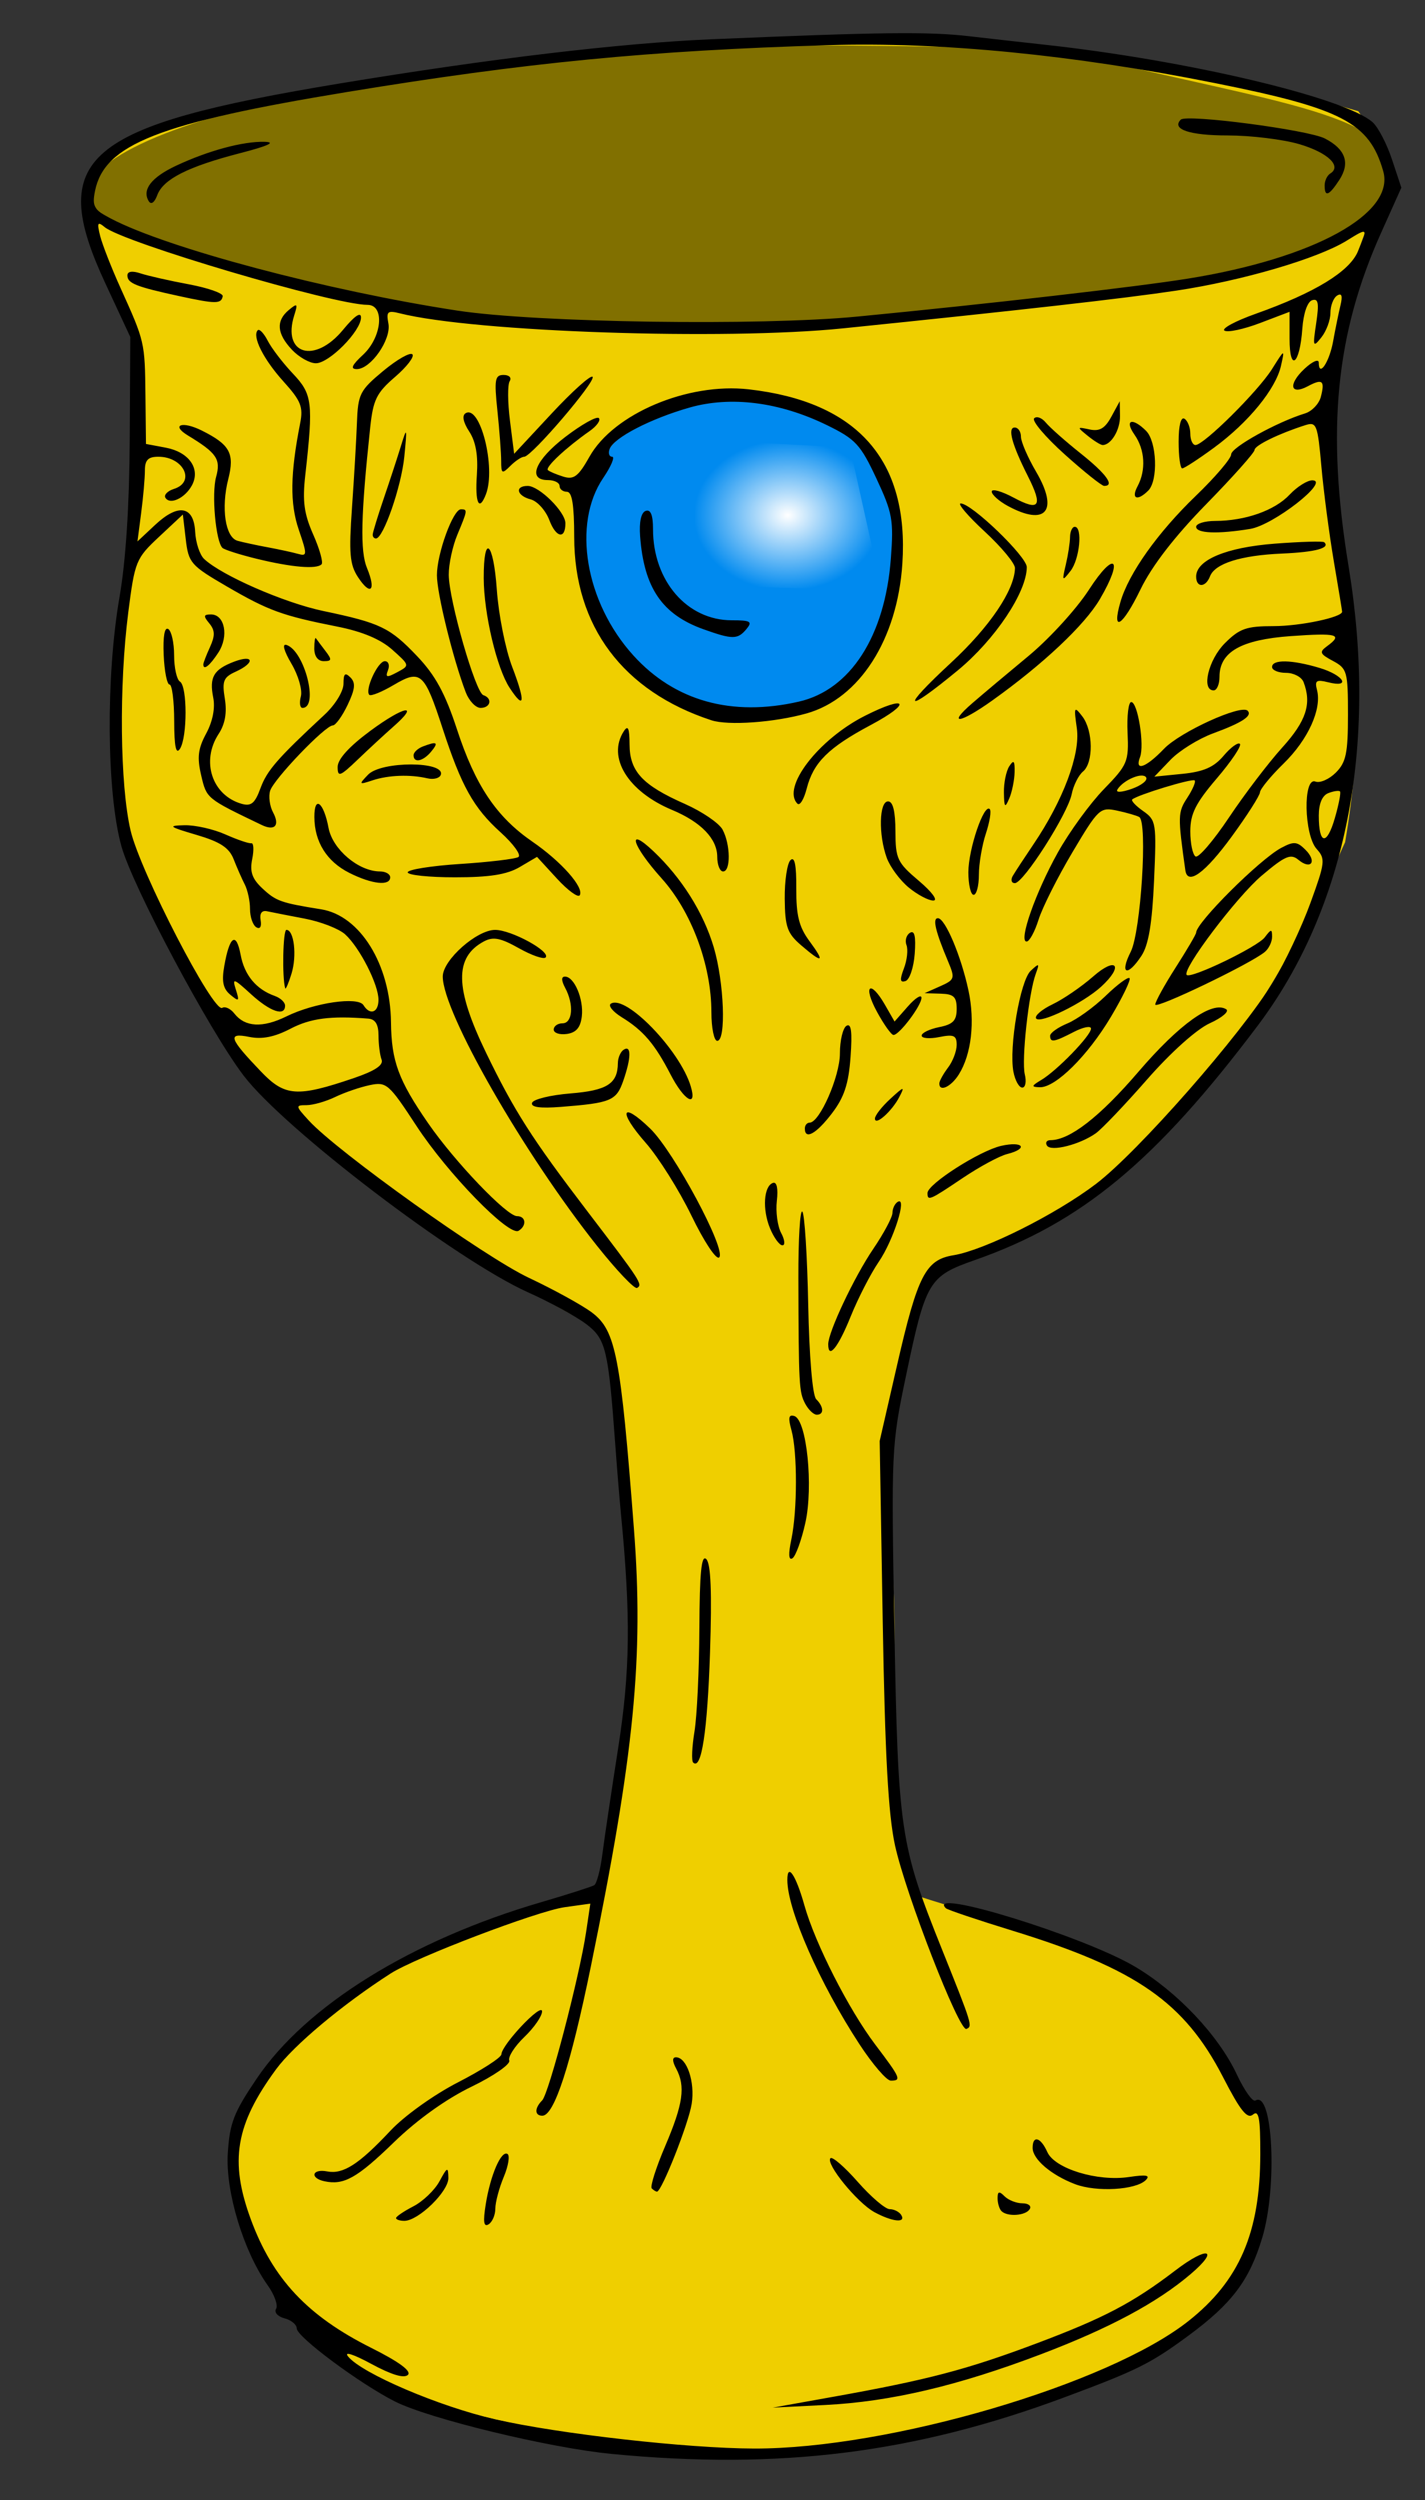 <?xml version="1.0" encoding="UTF-8" standalone="no"?>
<!-- Created with Inkscape (http://www.inkscape.org/) -->

<svg
   xmlns:dc="http://purl.org/dc/elements/1.1/"
   xmlns:cc="http://creativecommons.org/ns#"
   xmlns:rdf="http://www.w3.org/1999/02/22-rdf-syntax-ns#"
   xmlns:svg="http://www.w3.org/2000/svg"
   xmlns="http://www.w3.org/2000/svg"
   xmlns:xlink="http://www.w3.org/1999/xlink"
   xmlns:sodipodi="http://sodipodi.sourceforge.net/DTD/sodipodi-0.dtd"
   xmlns:inkscape="http://www.inkscape.org/namespaces/inkscape"
   id="svg6999"
   version="1.1"
   inkscape:version="0.48.4 r9939"
   width="244"
   height="428"
   sodipodi:docname="Chalice.png">
  <rect width="100%" height="100%" fill="#333333" stroke="none"/>
  <defs
     id="defs7003">
    <linearGradient
       inkscape:collect="always"
       id="linearGradient7545">
      <stop
         style="stop-color:#ffffff;stop-opacity:1;"
         offset="0"
         id="stop7547" />
      <stop
         style="stop-color:#ffffff;stop-opacity:0;"
         offset="1"
         id="stop7549" />
    </linearGradient>
    <filter
       inkscape:collect="always"
       id="filter7531"
       x="-0.209"
       width="1.417"
       y="-0.16"
       height="1.319">
      <feGaussianBlur
         inkscape:collect="always"
         stdDeviation="2.956"
         id="feGaussianBlur7533" />
    </filter>
    <radialGradient
       inkscape:collect="always"
       xlink:href="#linearGradient7545"
       id="radialGradient7551"
       cx="134.883"
       cy="88.184"
       fx="134.883"
       fy="88.184"
       r="16.095"
       gradientTransform="matrix(1,0,0,0.803,0,17.388)"
       gradientUnits="userSpaceOnUse" />
  </defs>
  <sodipodi:namedview
     pagecolor="#ffffff"
     bordercolor="#666666"
     borderopacity="1"
     objecttolerance="10"
     gridtolerance="10"
     guidetolerance="10"
     inkscape:pageopacity="0"
     inkscape:pageshadow="2"
     inkscape:window-width="1276"
     inkscape:window-height="753"
     id="namedview7001"
     showgrid="false"
     inkscape:zoom="0.7798"
     inkscape:cx="289.35384"
     inkscape:cy="299.36617"
     inkscape:window-x="0"
     inkscape:window-y="22"
     inkscape:window-maximized="0"
     inkscape:current-layer="svg6999" />
  <path
     style="fill:#efcf00;fill-opacity:1;stroke:none"
     d="M 119.242,8.161 C 84.346,8.412 54.208,15.798 24.03,23.123 c -16.487,5.825 -6.269,21.489 -0.907,35.364 1.213,14.217 0.568,28.509 -1.474,42.818 -1.683,11.794 -2.651,23.882 -0.34,37.432 4.558,18.409 12.3,33.561 26.689,49.897 11.812,13.41 30.74,26.315 55.164,39.21 6.276,32.493 7.256,63.383 -0.696,95.876 -36.526,8.803 -49.893,21.948 -59.394,35.818 -4.536,5.272 -4.882,15.573 0.473,26.369 4.229,8.527 11.183,18.266 29.451,25.317 66.179,17.933 93.307,4.419 122.415,-8.161 13.152,-7.401 26.017,-15.091 19.949,-41.712 -9.413,-13.593 -12.583,-19.261 -23.298,-24.763 -10.51,-5.396 -24.256,-8.501 -34.736,-11.962 -1.433,-4.15 -3.181,-8.039 -3.64,-11.989 -2.029,-17.445 0.502,-31.891 -1.063,-44.886 -2.231,-18.533 0.388,-33.926 6.97,-50.125 24.959,-8.24 49.165,-25.323 70.729,-73.449 5.784,-33.517 -3.426,-47.94 -3.109,-71.158 0.172,-12.617 2.869,-25.263 8.55,-38.109 4.668,-5.29 0.329,-10.579 -3.174,-15.869 C 190.362,6.527 154.304,6.349 119.242,8.161 z"
     id="path7011"
     inkscape:connector-curvature="0"
     sodipodi:nodetypes="cccscscccscccscssccsccc" />
  <path
     style="fill:#008aef;fill-opacity:1;stroke:none"
     d="m 102.911,105.802 c -4.972,-9.803 -8.198,-36.388 22.762,-38.471 18.836,3.051 35.566,8.147 25.006,39.754 -4.494,16.272 -17.992,14.838 -25.638,14.485 -9.007,-0.415 -16.083,-6.049 -22.131,-15.768 z"
     id="path7521"
     inkscape:connector-curvature="0"
     sodipodi:nodetypes="cccsc" />
  <path
     style="fill:#000000"
     d="m 104.667,420.081 c -10.586,-1.023 -31.191,-6.013 -37.043,-8.971 -6.02,-3.043 -16.811,-11.067 -16.811,-12.499 0,-0.655 -0.945,-1.438 -2.101,-1.74 -1.166,-0.305 -1.805,-1.027 -1.437,-1.623 0.365,-0.591 -0.273,-2.39 -1.418,-3.998 -4.161,-5.844 -7.262,-16.071 -6.854,-22.605 0.325,-5.207 1.011,-6.98 4.962,-12.821 8.467,-12.52 26.484,-23.691 48.678,-30.182 4.582,-1.34 8.68,-2.652 9.107,-2.916 0.427,-0.264 1.051,-2.63 1.387,-5.259 0.336,-2.629 1.56,-10.854 2.721,-18.279 2.049,-13.109 2.159,-22.577 0.464,-40.05 -0.237,-2.448 -0.667,-7.685 -0.955,-11.638 -1.203,-16.511 -1.619,-18.258 -4.956,-20.803 -1.711,-1.305 -6.21,-3.763 -9.998,-5.463 -12.265,-5.503 -41.748,-27.969 -48.711,-37.118 -5.88,-7.726 -19.004,-32.363 -20.918,-39.267 -2.535,-9.149 -2.682,-29.034 -0.315,-42.661 1.07,-6.159 1.684,-15.655 1.746,-27 l 0.096,-17.5 -4.25,-9.132 c -10.089,-21.678 -3.842,-26.999 40.25,-34.288 25.65,-4.24 47.902,-6.884 63.5,-7.545 29.198,-1.237 37.114,-1.33 44.168,-0.517 4.033,0.465 9.807,1.113 12.832,1.442 24.281,2.635 51.41,9.039 56.209,13.269 0.94,0.828 2.434,3.689 3.32,6.357 l 1.611,4.851 -3.492,7.781 c -7.76,17.293 -9.366,33.783 -5.55,57.009 5.065,30.832 -0.417,58.558 -15.557,78.674 -17.464,23.205 -30.172,33.729 -48.456,40.133 -7.869,2.756 -8.377,3.611 -11.758,19.77 -2.507,11.984 -2.542,12.733 -1.993,43.195 0.627,34.81 0.968,37.117 8.137,55 5.205,12.985 5.271,13.198 4.198,13.65 -1.228,0.517 -10.409,-23.083 -12.231,-31.437 -1.156,-5.305 -1.711,-15.412 -2.098,-38.213 l -0.525,-31 3.024,-13.18 c 3.48,-15.168 4.859,-17.847 9.585,-18.614 5.285,-0.858 17.477,-6.949 24.388,-12.186 7.205,-5.46 24.902,-25.618 30.349,-34.571 2.014,-3.309 4.889,-9.384 6.39,-13.5 2.541,-6.968 2.616,-7.607 1.089,-9.295 -2.175,-2.403 -2.362,-12.369 -0.217,-11.546 0.782,0.3 2.357,-0.389 3.5,-1.531 1.749,-1.749 2.077,-3.313 2.077,-9.908 0,-7.39 -0.145,-7.909 -2.575,-9.209 -2.253,-1.206 -2.378,-1.522 -1,-2.529 2.752,-2.013 1.76,-2.29 -6.175,-1.726 -8.548,0.607 -12.25,2.713 -12.25,6.97 0,1.279 -0.45,2.326 -1,2.326 -2.152,0 -0.901,-5.253 1.923,-8.077 2.513,-2.513 3.685,-2.923 8.351,-2.923 4.55,0 11.726,-1.51 11.726,-2.467 0,-0.149 -0.642,-4.043 -1.426,-8.652 -0.784,-4.61 -1.738,-11.882 -2.12,-16.16 -0.646,-7.24 -0.836,-7.734 -2.737,-7.131 -4.521,1.435 -8.717,3.483 -8.717,4.255 0,0.45 -3.724,4.626 -8.276,9.282 -5.437,5.561 -9.294,10.561 -11.245,14.577 -3.082,6.345 -4.987,7.553 -3.448,2.187 1.404,-4.894 6.386,-11.91 12.926,-18.204 3.323,-3.198 6.042,-6.388 6.042,-7.088 0,-1.192 7.86,-5.55 12.642,-7.01 1.178,-0.36 2.398,-1.632 2.71,-2.827 0.732,-2.798 0.284,-3.171 -2.206,-1.839 -3.032,1.623 -3.434,-0.303 -0.616,-2.951 1.37,-1.287 2.469,-1.771 2.469,-1.086 0,2.618 1.807,-0.05 2.455,-3.624 0.375,-2.069 0.942,-4.841 1.259,-6.16 0.398,-1.655 0.222,-2.179 -0.568,-1.691 -0.63,0.389 -1.146,1.721 -1.146,2.958 0,1.237 -0.696,3.123 -1.546,4.191 -1.437,1.805 -1.5,1.634 -0.892,-2.428 0.514,-3.437 0.364,-4.274 -0.704,-3.922 -0.801,0.264 -1.486,2.26 -1.671,4.869 -0.436,6.165 -2.187,7.54 -2.187,1.718 l 0,-4.604 -5.063,1.924 c -2.785,1.058 -5.519,1.642 -6.076,1.298 -0.557,-0.344 1.834,-1.637 5.313,-2.873 10.144,-3.604 16.069,-7.216 17.528,-10.684 1.737,-4.132 1.759,-4.112 -1.952,-1.826 -4.975,3.063 -17.821,6.828 -29.092,8.525 -8.922,1.344 -26.754,3.362 -57.158,6.47 -20.312,2.076 -63.084,0.627 -75.819,-2.57 -2.135,-0.536 -2.378,-0.322 -1.984,1.739 0.52,2.723 -3.006,7.805 -5.416,7.805 -1.14,0 -0.844,-0.676 1.073,-2.452 3.26,-3.022 3.757,-8.548 0.769,-8.548 -5.727,0 -41.792,-10.663 -45.004,-13.306 -1.224,-1.008 -1.346,-0.775 -0.781,1.494 0.368,1.478 1.954,5.528 3.525,9 4.114,9.093 4.135,9.187 4.234,18.309 l 0.09,8.316 3.395,0.637 c 3.979,0.746 5.985,3.625 4.482,6.433 -1.177,2.2 -3.759,3.419 -4.545,2.146 -0.301,-0.486 0.36,-1.172 1.468,-1.524 3.744,-1.188 1.638,-5.505 -2.685,-5.505 -1.75,0 -2.3,0.564 -2.3,2.36 0,1.298 -0.286,4.561 -0.636,7.25 l -0.636,4.89 3.037,-2.842 c 3.962,-3.708 6.619,-3.241 6.843,1.203 0.092,1.839 0.781,3.926 1.53,4.636 2.96,2.807 13.729,7.512 20.385,8.908 9.822,2.06 11.425,2.831 16.108,7.754 3.106,3.265 4.795,6.372 6.81,12.524 3.148,9.616 6.754,14.98 12.927,19.227 4.949,3.405 8.889,7.867 8.089,9.162 -0.284,0.459 -2.046,-0.831 -3.916,-2.868 l -3.399,-3.703 -2.975,1.75 c -2.172,1.278 -5.161,1.75 -11.071,1.75 -4.453,0 -8.096,-0.383 -8.096,-0.852 0,-0.469 4.045,-1.114 8.989,-1.434 4.944,-0.32 9.427,-0.853 9.963,-1.184 0.535,-0.331 -0.842,-2.242 -3.062,-4.247 -4.618,-4.172 -6.696,-7.899 -9.917,-17.782 -3.122,-9.579 -3.761,-10.148 -8.36,-7.434 -2.034,1.2 -3.917,1.964 -4.184,1.697 -0.822,-0.822 1.452,-5.763 2.653,-5.763 0.622,0 0.869,0.685 0.547,1.523 -0.49,1.277 -0.235,1.336 1.582,0.364 2.161,-1.157 2.159,-1.166 -0.843,-3.848 -2.014,-1.799 -5.137,-3.111 -9.439,-3.964 -9.428,-1.869 -11.745,-2.713 -18.93,-6.89 -6.138,-3.569 -6.528,-4.016 -7,-8.035 l -0.5,-4.255 -4.09,3.825 c -3.936,3.681 -4.134,4.166 -5.25,12.87 -1.613,12.581 -1.435,29.612 0.393,37.41 1.655,7.06 14.18,31.283 15.693,30.348 0.488,-0.302 1.42,0.134 2.07,0.968 1.828,2.341 4.825,2.505 8.93,0.488 4.77,-2.343 12.246,-3.433 13.18,-1.921 1.116,1.806 2.573,1.284 2.573,-0.922 0,-2.623 -3.23,-8.957 -5.713,-11.202 -1.059,-0.958 -4.176,-2.168 -6.926,-2.69 -2.75,-0.522 -5.644,-1.088 -6.43,-1.258 -0.914,-0.198 -1.316,0.358 -1.113,1.54 0.19,1.111 -0.11,1.587 -0.75,1.191 -0.587,-0.363 -1.067,-1.764 -1.067,-3.114 0,-1.35 -0.402,-3.236 -0.892,-4.191 -0.491,-0.955 -1.35,-2.905 -1.909,-4.333 -0.774,-1.977 -2.291,-2.972 -6.358,-4.169 -4.758,-1.401 -4.983,-1.582 -2.059,-1.653 1.805,-0.044 4.955,0.664 7,1.574 2.045,0.91 4.043,1.589 4.441,1.509 0.398,-0.08 0.466,1.142 0.151,2.715 -0.435,2.176 -0.015,3.379 1.757,5.03 2.329,2.17 3.15,2.461 10.058,3.569 6.662,1.068 11.842,9.45 11.948,19.334 0.071,6.653 1.272,9.914 6.364,17.286 4.557,6.598 13.46,15.904 15.214,15.904 1.526,0 1.706,1.621 0.277,2.505 -1.637,1.012 -12.136,-9.765 -17.499,-17.963 -4.719,-7.213 -5.121,-7.564 -7.981,-6.972 -1.657,0.343 -4.319,1.255 -5.916,2.027 -1.597,0.772 -3.813,1.403 -4.924,1.403 -1.926,0 -1.907,0.124 0.404,2.644 4.886,5.329 30.1,23.347 37.652,26.905 4.275,2.014 9.143,4.692 10.818,5.951 4.076,3.063 4.914,7.378 7.187,36.999 1.696,22.103 0.079,38.528 -7.384,75 -3.45,16.861 -6.26,25.5 -8.292,25.5 -1.343,0 -1.358,-1.298 -0.032,-2.624 1.148,-1.148 6.39,-21.216 7.518,-28.78 l 0.731,-4.905 -4.387,0.611 c -4.662,0.65 -25.516,8.592 -29.821,11.358 -8.213,5.276 -16.579,12.272 -19.606,16.395 -6.941,9.455 -7.994,15.692 -4.333,25.657 3.75,10.207 9.696,16.556 20.633,22.033 4.757,2.382 6.921,3.974 6.277,4.618 -0.644,0.644 -2.802,-0.002 -6.26,-1.873 -3.075,-1.664 -4.738,-2.196 -3.987,-1.273 2.375,2.916 15.614,8.567 25.21,10.761 10.893,2.491 32.861,4.97 44.308,5 23.061,0.061 60.639,-10.966 74.379,-21.826 8.725,-6.897 12.283,-15.147 12.302,-28.525 0.009,-6.257 -0.25,-7.656 -1.261,-6.817 -0.974,0.809 -2.165,-0.68 -5.094,-6.369 -6.617,-12.854 -14.851,-18.587 -36.068,-25.112 -6.013,-1.849 -11.151,-3.58 -11.417,-3.846 -3.595,-3.595 23.564,4.783 32.35,9.979 7.259,4.293 14.336,11.782 17.483,18.5 1.279,2.731 2.707,4.729 3.173,4.441 2.981,-1.842 3.8,14.749 1.16,23.508 -2.197,7.29 -5.203,11.273 -12.648,16.753 -6.52,4.8 -8.724,5.896 -21.168,10.53 -25.768,9.595 -48.86,12.48 -77.647,9.699 z M 60.589,184.559 c 3.627,-1.235 5.111,-2.224 4.75,-3.166 -0.289,-0.754 -0.526,-2.608 -0.526,-4.122 0,-1.9 -0.541,-2.795 -1.75,-2.892 -6.406,-0.514 -9.884,-0.064 -13.313,1.723 -2.74,1.428 -4.861,1.849 -7.08,1.406 -3.783,-0.757 -3.448,0.225 2.033,5.949 4.08,4.262 6.176,4.407 15.886,1.102 z M 229.445,135.484 c -0.19,-0.19 -1.084,-0.061 -1.988,0.285 -1.054,0.405 -1.643,1.787 -1.643,3.857 0,4.966 1.364,5.199 2.738,0.467 0.681,-2.345 1.083,-4.419 0.893,-4.609 z M 146.814,54.195 c 22.619,-2.19 47.759,-5.077 56.597,-6.499 21.625,-3.48 35.52,-11.128 33.433,-18.404 -2.374,-8.276 -6.997,-10.699 -28.715,-15.049 -24.299,-4.866 -47.026,-7.096 -66.352,-6.508 -30.702,0.933 -51.681,2.974 -82.287,8.005 -32.342,5.317 -41.642,8.973 -43.23,16.994 -0.511,2.585 -0.171,3.168 2.735,4.689 9.726,5.091 37.039,12.344 59.319,15.75 13.539,2.07 51.777,2.64 68.5,1.021 z M 25.475,34.448 c -1.207,-1.953 0.43,-4.084 4.668,-6.074 5.506,-2.585 11.467,-4.195 15.171,-4.096 2.007,0.054 0.619,0.695 -4.192,1.939 -8.952,2.314 -13.183,4.457 -14.195,7.193 -0.47,1.27 -1.051,1.686 -1.452,1.038 z M 226.814,31.745 c 0,-0.793 0.43,-1.707 0.956,-2.032 2.036,-1.258 -0.386,-3.577 -5.242,-5.019 -2.793,-0.829 -8.344,-1.508 -12.337,-1.508 -6.51,0 -9.649,-1.062 -8.004,-2.707 0.977,-0.977 21.817,1.754 24.679,3.234 3.541,1.831 4.357,4.201 2.448,7.114 -1.774,2.707 -2.5,2.973 -2.5,0.918 z m -84,378.538 c 16.019,-2.87 22.751,-4.638 34.574,-9.079 11.67,-4.384 16.583,-6.965 23.932,-12.575 5.517,-4.211 7.596,-3.608 2.494,0.723 -5.751,4.882 -13.853,9.218 -25.5,13.646 -14.274,5.427 -25.827,8.147 -37,8.711 l -9,0.455 10.5,-1.881 z M 83.168,377.372 c 0.802,-5.015 2.654,-9.299 3.732,-8.632 0.436,0.27 0.146,2.041 -0.646,3.937 -0.792,1.895 -1.44,4.334 -1.44,5.419 0,1.085 -0.519,2.294 -1.152,2.685 -0.836,0.517 -0.971,-0.419 -0.493,-3.408 z m -15.354,2.34 c 0,-0.261 1.339,-1.167 2.975,-2.013 1.636,-0.846 3.643,-2.77 4.46,-4.276 1.353,-2.494 1.489,-2.546 1.525,-0.576 0.043,2.303 -5.129,7.339 -7.537,7.339 -0.783,0 -1.423,-0.213 -1.423,-0.474 z m 81.907,-1.015 c -2.93,-1.593 -8.42,-8.331 -7.52,-9.231 0.324,-0.324 2.433,1.506 4.686,4.066 2.253,2.56 4.707,4.655 5.453,4.655 0.746,0 1.634,0.45 1.974,1 0.88,1.424 -1.548,1.166 -4.593,-0.49 z m 21.76,-0.177 c -0.367,-0.367 -0.667,-1.357 -0.667,-2.2 0,-1.193 0.267,-1.267 1.2,-0.333 0.66,0.66 2.037,1.2 3.059,1.2 1.022,0 1.581,0.45 1.241,1 -0.698,1.13 -3.821,1.345 -4.833,0.333 z m -59.885,-3.885 c -0.303,-0.303 0.734,-3.566 2.306,-7.25 3.077,-7.211 3.503,-10.225 1.877,-13.264 -0.678,-1.266 -0.69,-1.934 -0.035,-1.934 1.863,0 3.289,4.231 2.69,7.98 -0.545,3.41 -5.137,15.02 -5.94,15.02 -0.19,0 -0.594,-0.248 -0.898,-0.552 z m 72.497,-0.724 c -4.098,-1.558 -7.279,-4.274 -7.279,-6.215 0,-2.225 1.381,-1.836 2.513,0.709 1.269,2.853 8.584,5.091 13.987,4.28 2.973,-0.446 3.71,-0.311 2.871,0.529 -1.694,1.695 -8.442,2.084 -12.092,0.697 z M 55.564,373.415 c -2.575,-0.552 -2.136,-2.188 0.453,-1.689 2.742,0.528 5.436,-1.204 10.847,-6.978 2.38,-2.539 7.435,-6.155 11.582,-8.284 4.047,-2.078 7.38,-4.228 7.405,-4.778 0.077,-1.679 6.963,-8.951 6.963,-7.354 0,0.814 -1.362,2.784 -3.026,4.378 -1.664,1.594 -2.829,3.411 -2.589,4.037 0.24,0.626 -2.678,2.645 -6.489,4.489 -4.314,2.087 -9.312,5.667 -13.251,9.492 -6.304,6.121 -8.576,7.398 -11.895,6.686 z m 91.589,-23.478 c -6.824,-10.441 -12.339,-23.002 -12.339,-28.107 0,-3.018 1.471,-0.826 2.925,4.357 1.827,6.513 7.586,17.824 12.136,23.837 4.341,5.735 4.525,6.163 2.651,6.163 -0.708,0 -3.126,-2.812 -5.373,-6.25 z M 118.685,301.724 c -0.303,-0.303 -0.2,-2.686 0.229,-5.295 0.429,-2.609 0.808,-10.57 0.84,-17.693 0.044,-9.598 0.351,-12.659 1.185,-11.824 0.779,0.779 0.975,5.693 0.637,15.95 -0.447,13.571 -1.476,20.278 -2.892,18.862 z m 16.815,-38.189 c 1.038,-4.909 1.049,-15.004 0.02,-18.696 -0.596,-2.139 -0.472,-2.742 0.5,-2.423 2.116,0.695 3.276,12.037 1.873,18.308 -0.668,2.986 -1.663,5.706 -2.211,6.044 -0.647,0.4 -0.711,-0.732 -0.182,-3.233 z m 2.383,-23.22 c -1.071,-2.001 -1.133,-3.15 -1.178,-21.614 -0.016,-6.592 0.288,-11.668 0.676,-11.28 0.388,0.388 0.841,7.531 1.006,15.873 0.178,8.966 0.735,15.602 1.364,16.23 1.325,1.325 1.375,2.663 0.098,2.663 -0.531,0 -1.416,-0.842 -1.966,-1.871 z m 3.931,-10.193 c 0,-2.093 4.453,-11.521 7.697,-16.298 1.817,-2.674 3.303,-5.46 3.303,-6.191 0,-0.731 0.402,-1.577 0.893,-1.881 1.696,-1.048 -0.702,6.551 -3.234,10.25 -1.387,2.026 -3.566,6.271 -4.841,9.433 -2.121,5.261 -3.818,7.343 -3.818,4.687 z M 102.255,213.306 C 89.674,197.486 75.814,173.301 75.814,167.169 c 0,-2.813 5.815,-7.983 8.973,-7.979 2.796,0.004 9.616,3.741 8.629,4.728 -0.343,0.343 -2.407,-0.378 -4.587,-1.603 -3.124,-1.756 -4.387,-2 -5.966,-1.155 -5.089,2.723 -4.993,7.988 0.347,19.026 4.822,9.968 7.867,14.738 17.314,27.111 9.245,12.11 9.569,12.61 8.557,13.189 -0.421,0.241 -3.493,-2.99 -6.825,-7.181 z m 16.16,-5.165 c -2.128,-4.387 -5.664,-10.016 -7.858,-12.508 -4.764,-5.412 -4.185,-7.235 0.772,-2.431 4.07,3.944 13.092,20.778 11.819,22.051 -0.485,0.485 -2.559,-2.631 -4.733,-7.112 z m 13.438,2.141 c -1.348,-3.255 -1.085,-7.259 0.512,-7.784 0.645,-0.212 0.898,0.968 0.654,3.058 -0.219,1.872 0.112,4.354 0.734,5.517 0.622,1.163 0.72,2.114 0.217,2.114 -0.503,0 -1.455,-1.307 -2.117,-2.905 z m 26.961,-6.047 c 0,-1.528 8.936,-7.244 12.624,-8.076 3.786,-0.854 4.72,0.474 0.991,1.41 -1.312,0.329 -4.732,2.178 -7.6,4.108 -5.686,3.827 -6.015,3.966 -6.015,2.558 z m 20.454,-8.122 c -0.315,-0.509 -0.051,-0.926 0.585,-0.926 3.319,0 8.449,-3.983 15.076,-11.705 7.037,-8.199 12.632,-12.188 15.023,-10.71 0.578,0.357 -0.679,1.436 -2.794,2.396 -2.265,1.029 -6.683,4.987 -10.75,9.632 -3.798,4.337 -7.749,8.483 -8.782,9.214 -2.752,1.948 -7.686,3.186 -8.359,2.097 z m -41.454,-2.926 c 0,-0.55 0.367,-1 0.816,-1 1.716,0 5.184,-7.911 5.184,-11.827 0,-2.23 0.509,-4.369 1.13,-4.753 0.81,-0.5 1.006,1.015 0.693,5.343 -0.334,4.615 -1.085,6.892 -3.181,9.64 -2.677,3.51 -4.642,4.61 -4.642,2.598 z m 12,-1.703 c 0,-0.521 1.186,-2.039 2.636,-3.372 2.352,-2.163 2.519,-2.2 1.555,-0.342 -1.291,2.487 -4.19,5.057 -4.19,3.715 z m -58.707,-2.69 c 0.2,-0.609 3.158,-1.332 6.572,-1.607 6.275,-0.506 8.087,-1.665 8.119,-5.19 0.008,-0.93 0.465,-1.969 1.015,-2.309 1.312,-0.811 1.27,1.427 -0.1,5.357 -1.182,3.39 -2.111,3.776 -10.686,4.444 -3.575,0.279 -5.168,0.054 -4.921,-0.695 z m 23.711,-4.857 c -2.695,-5.211 -4.657,-7.514 -8.337,-9.783 -1.558,-0.961 -2.402,-2.013 -1.875,-2.339 2.559,-1.582 11.798,7.968 13.661,14.121 1.156,3.816 -1.126,2.493 -3.449,-2 z m 46.027,1.5 c 0.018,-0.412 0.693,-1.624 1.5,-2.691 0.808,-1.068 1.468,-2.811 1.468,-3.875 0,-1.615 -0.494,-1.835 -3,-1.334 -1.65,0.33 -3,0.217 -3,-0.25 0,-0.468 1.35,-1.12 3,-1.45 2.383,-0.477 3,-1.119 3,-3.125 0,-2.068 -0.498,-2.54 -2.75,-2.606 l -2.75,-0.081 2.659,-1.182 c 2.513,-1.117 2.589,-1.349 1.376,-4.233 -2.179,-5.182 -2.709,-7.422 -1.755,-7.422 1.24,0 3.96,6.42 5.232,12.35 1.151,5.364 0.511,10.958 -1.648,14.4 -1.35,2.153 -3.4,3.075 -3.333,1.5 z m 12.687,-1.94 c -0.801,-4.188 1.151,-15.621 2.954,-17.305 1.453,-1.357 1.538,-1.308 0.871,0.495 -1.217,3.288 -2.475,14.832 -1.88,17.25 0.304,1.238 0.107,2.25 -0.438,2.25 -0.546,0 -1.223,-1.211 -1.506,-2.69 z m 4.773,1.381 c 2.709,-1.62 8.508,-7.61 8.508,-8.788 0,-0.525 -1.328,-0.268 -2.95,0.571 -3.401,1.759 -4.05,1.862 -4.05,0.647 0,-0.483 1.328,-1.429 2.95,-2.101 1.623,-0.672 4.575,-2.8 6.56,-4.728 1.985,-1.928 3.824,-3.292 4.085,-3.03 0.261,0.261 -1.168,3.233 -3.176,6.604 -3.995,6.706 -9.514,12.167 -12.205,12.074 -1.479,-0.051 -1.441,-0.223 0.277,-1.25 z m -56.492,-11.586 c 0,-8.065 -3.403,-17.225 -8.51,-22.906 -5.081,-5.651 -6.12,-9.119 -1.39,-4.637 4.824,4.571 8.542,10.492 10.296,16.397 1.782,6 2.16,16.04 0.605,16.04 -0.55,0 -1,-2.203 -1,-4.895 z m -27,2.964 c 0,-0.588 0.675,-1.07 1.5,-1.07 1.737,0 1.984,-3.227 0.465,-6.066 -0.678,-1.266 -0.69,-1.934 -0.035,-1.934 1.59,0 3.222,3.851 2.882,6.799 -0.222,1.919 -0.963,2.793 -2.562,3.02 -1.238,0.176 -2.25,-0.162 -2.25,-0.75 z m 55.333,-3.078 c -2.441,-4.498 -1.143,-5.565 1.394,-1.145 l 1.634,2.846 2.288,-2.596 c 1.259,-1.428 2.303,-2.095 2.32,-1.481 0.037,1.296 -3.79,6.389 -4.791,6.377 -0.373,-0.005 -1.653,-1.805 -2.844,-4 z m 27.264,1.166 c -0.281,-0.455 0.992,-1.545 2.829,-2.421 1.837,-0.876 4.968,-3.022 6.957,-4.768 3.975,-3.49 5.272,-1.834 1.366,1.745 -3.084,2.825 -10.526,6.459 -11.153,5.445 z M 42.967,170.179 c -2.998,-2.738 -3.229,-2.806 -2.579,-0.758 0.638,2.01 0.537,2.102 -0.95,0.869 -1.25,-1.038 -1.504,-2.278 -1.023,-4.992 0.905,-5.102 2.038,-5.842 2.792,-1.823 0.653,3.48 2.667,5.898 5.856,7.029 0.963,0.341 1.75,1.085 1.75,1.652 0,1.908 -2.531,1.053 -5.847,-1.976 z m 154.847,1.791 c 0,-0.484 1.575,-3.342 3.5,-6.351 1.925,-3.009 3.5,-5.692 3.5,-5.961 0,-1.699 10.871,-12.53 14.556,-14.502 2.165,-1.159 2.728,-1.115 4.164,0.321 2.02,2.02 0.953,3.512 -1.22,1.708 -1.309,-1.086 -2.282,-0.665 -6.274,2.714 -4.294,3.634 -13.724,16.121 -12.841,17.004 0.705,0.705 12.127,-4.8 13.366,-6.443 1.098,-1.455 1.25,-1.466 1.25,-0.089 0,0.863 -0.562,2.032 -1.25,2.599 -2.491,2.053 -18.75,9.856 -18.75,8.999 z M 48.836,169.186 c -0.554,-1.85 -0.384,-10.001 0.209,-10.001 1.307,10e-4 1.819,4.426 0.868,7.501 -0.51,1.65 -0.995,2.775 -1.077,2.5 z M 154.778,165.781 c 0.539,-1.418 0.737,-3.211 0.44,-3.985 -0.297,-0.774 -0.031,-1.722 0.59,-2.106 0.789,-0.488 1.036,0.589 0.818,3.571 -0.172,2.348 -0.878,4.456 -1.57,4.683 -0.955,0.314 -1.022,-0.206 -0.278,-2.164 z m 38.835,-2.845 c 1.733,-3.421 2.921,-22.208 1.459,-23.068 -0.417,-0.246 -2.122,-0.739 -3.79,-1.096 -2.919,-0.625 -3.205,-0.358 -7.655,7.132 -2.543,4.28 -5.151,9.469 -5.796,11.532 -0.645,2.062 -1.566,3.75 -2.047,3.75 -1.425,0 1.537,-8.428 5.374,-15.289 1.962,-3.509 5.499,-8.367 7.858,-10.796 4.055,-4.173 4.277,-4.704 4.056,-9.666 -0.129,-2.888 0.153,-5.25 0.626,-5.25 1.116,0 2.296,7.368 1.508,9.421 -0.964,2.512 0.985,1.839 4.105,-1.418 2.777,-2.898 13.195,-7.644 14.318,-6.521 0.866,0.866 -0.933,2.048 -5.895,3.871 -2.519,0.926 -5.816,2.974 -7.328,4.551 l -2.748,2.868 4.828,-0.484 c 3.614,-0.362 5.383,-1.141 7.034,-3.097 1.213,-1.437 2.468,-2.35 2.789,-2.03 0.321,0.321 -1.459,2.976 -3.956,5.901 -3.634,4.257 -4.539,6.066 -4.539,9.069 0,2.063 0.404,4 0.897,4.305 0.493,0.305 3.075,-2.706 5.737,-6.691 2.662,-3.985 6.759,-9.363 9.103,-11.952 4.117,-4.546 5.08,-7.5 3.656,-11.211 -0.334,-0.87 -1.684,-1.582 -3,-1.582 -1.316,0 -2.393,-0.45 -2.393,-1 0,-1.331 3.383,-1.265 8.134,0.158 4.15,1.243 5.469,3.461 1.461,2.455 -2.014,-0.505 -2.323,-0.29 -1.901,1.326 0.851,3.254 -1.527,8.492 -5.71,12.577 -2.191,2.14 -4.017,4.362 -4.057,4.938 -0.04,0.576 -2.208,3.972 -4.818,7.546 -4.591,6.287 -7.581,8.464 -7.959,5.792 -1.308,-9.263 -1.291,-9.929 0.323,-12.391 0.927,-1.415 1.502,-2.758 1.276,-2.984 -0.391,-0.391 -9.771,2.462 -10.689,3.252 -0.242,0.208 0.602,1.108 1.875,1.999 2.22,1.555 2.296,2.038 1.857,11.897 -0.327,7.354 -0.938,11.009 -2.148,12.856 -2.419,3.693 -3.801,3.191 -1.845,-0.67 z m 2.639,-29.85 c -0.597,-0.965 -3.902,0.423 -4.917,2.065 -0.346,0.559 0.665,0.517 2.443,-0.103 1.668,-0.582 2.781,-1.465 2.474,-1.963 z m -59.077,28.734 c -2.372,-2.04 -2.758,-3.134 -2.806,-7.948 -0.03,-3.07 0.41,-6.049 0.979,-6.619 0.713,-0.715 1.024,0.796 1,4.861 -0.027,4.606 0.465,6.574 2.245,8.985 2.73,3.697 2.297,3.917 -1.419,0.721 z m 18.42,-9.889 c -1.495,-1.235 -3.183,-3.512 -3.75,-5.06 -1.446,-3.946 -1.317,-9.686 0.218,-9.682 0.835,0.002 1.253,1.698 1.26,5.11 0.009,4.72 0.312,5.363 4,8.482 2.257,1.909 3.338,3.379 2.49,3.385 -0.825,0.005 -2.723,-1 -4.218,-2.235 z m 10.218,-2.623 c 0,-3.928 2.664,-11.791 3.658,-10.797 0.298,0.298 0.001,2.177 -0.659,4.176 -0.66,1.999 -1.2,5.179 -1.2,7.067 0,1.888 -0.405,3.432 -0.9,3.432 -0.495,0 -0.9,-1.745 -0.9,-3.878 z m -105.986,0.126 c -3.867,-1.94 -5.977,-5.3 -5.999,-9.557 -0.02,-3.798 1.598,-2.567 2.426,1.846 0.691,3.685 5.139,7.452 8.809,7.46 0.963,0.002 1.75,0.454 1.75,1.004 0,1.527 -3.11,1.192 -6.986,-0.752 z m 113.597,0.502 c 0.401,-0.688 1.98,-3.098 3.508,-5.356 5.122,-7.569 8.086,-15.478 7.455,-19.894 -0.529,-3.703 -0.461,-3.856 0.927,-2.059 1.879,2.433 1.948,7.941 0.119,9.459 -0.759,0.63 -1.628,2.372 -1.931,3.872 -0.683,3.379 -8.251,15.228 -9.727,15.228 -0.594,0 -0.753,-0.562 -0.352,-1.25 z m -50.611,-3.25 c 0,-3.084 -2.765,-5.957 -7.727,-8.03 -7.573,-3.163 -11.16,-9.003 -8.273,-13.47 0.721,-1.116 0.973,-0.539 0.985,2.25 0.019,4.625 2.198,6.972 9.453,10.18 2.966,1.312 5.881,3.297 6.477,4.412 1.361,2.544 1.416,7.158 0.085,7.158 -0.55,0 -1,-1.125 -1,-2.5 z m -78,-5.456 c -9.486,-4.551 -9.428,-4.504 -10.357,-8.459 -0.73,-3.109 -0.555,-4.593 0.853,-7.206 1.108,-2.057 1.559,-4.356 1.204,-6.132 -0.701,-3.507 0.064,-4.826 3.571,-6.16 3.389,-1.288 3.634,0.18 0.285,1.706 -2.113,0.963 -2.367,1.592 -1.872,4.641 0.387,2.383 0.044,4.333 -1.055,6.011 -3.06,4.67 -1.147,10.511 3.92,11.971 1.636,0.472 2.287,-0.063 3.239,-2.663 1.116,-3.047 2.899,-5.094 10.963,-12.581 1.831,-1.701 3.25,-4.012 3.25,-5.295 0,-1.76 0.27,-2.007 1.19,-1.087 0.92,0.92 0.81,1.986 -0.484,4.7 -0.921,1.931 -2.063,3.51 -2.539,3.51 -1.291,0 -10.087,9.171 -10.725,11.182 -0.304,0.958 -0.077,2.632 0.505,3.719 1.194,2.231 0.296,3.219 -1.947,2.143 z m 91.734,-3.644 c -2.754,-2.754 3.57,-11.001 11.532,-15.035 7.246,-3.672 8.194,-2.261 1.042,1.551 -7.284,3.882 -9.849,6.426 -10.993,10.901 -0.466,1.824 -1.178,2.987 -1.581,2.583 z m 35.352,-1.9 c -0.03,-1.65 0.381,-3.675 0.914,-4.5 0.764,-1.182 0.958,-0.97 0.914,1 -0.03,1.375 -0.442,3.4 -0.914,4.5 -0.738,1.717 -0.867,1.576 -0.914,-1 z M 63.023,132.62 c 2.263,-2.357 13.283,-2.331 12.449,0.03 -0.201,0.57 -1.219,0.837 -2.262,0.595 -2.978,-0.694 -6.673,-0.563 -9.396,0.334 -2.376,0.782 -2.415,0.735 -0.791,-0.958 z m -5.209,-1.331 c 0,-1.317 1.977,-3.5 5.578,-6.16 5.792,-4.279 8.601,-4.813 3.989,-0.759 -1.449,1.274 -4.194,3.811 -6.101,5.637 -3.069,2.941 -3.466,3.088 -3.466,1.282 z m 13,-1.996 c 0,-0.491 0.712,-1.166 1.582,-1.5 2.446,-0.939 2.77,-0.735 1.418,0.893 -1.38,1.662 -3,1.99 -3,0.607 z m -40.985,-5.857 c -0.008,-3.438 -0.367,-6.25 -0.798,-6.25 -0.43,0 -0.882,-2.277 -1.003,-5.061 -0.138,-3.179 0.153,-4.83 0.783,-4.441 0.551,0.341 1.003,2.367 1.003,4.502 0,2.135 0.45,4.16 1,4.5 1.278,0.79 1.278,9.522 0,11.5 -0.683,1.057 -0.974,-0.346 -0.985,-4.75 z m 91.985,-0.132 C 106.67,118.336 98.333,107.204 98.32,91.936 c -0.005,-5.53 -0.365,-7.75 -1.257,-7.75 -0.688,0 -1.25,-0.45 -1.25,-1 0,-0.55 -0.9,-1 -2,-1 -3.591,0 -2.182,-3.45 3.034,-7.428 2.768,-2.111 5.329,-3.543 5.69,-3.182 0.361,0.361 -0.354,1.364 -1.588,2.228 -4.036,2.827 -7.645,6.202 -7.135,6.673 0.275,0.253 1.474,0.76 2.664,1.125 1.788,0.549 2.562,-0.045 4.462,-3.425 4.13,-7.348 16.803,-12.71 27.249,-11.528 18.638,2.109 27.484,12.139 26.32,29.841 -0.853,12.969 -7.338,23.099 -16.418,25.646 -5.507,1.545 -13.402,2.111 -16.277,1.167 z m 15,-3.198 c 8.812,-2.02 14.723,-11.216 15.725,-24.467 0.5,-6.616 0.278,-7.849 -2.475,-13.732 -2.723,-5.818 -3.566,-6.728 -8.449,-9.117 -8.121,-3.973 -16.465,-5.04 -23.565,-3.014 -6.655,1.9 -12.919,5.141 -13.659,7.069 -0.283,0.738 -0.093,1.342 0.424,1.342 0.516,0 -0.173,1.638 -1.531,3.64 -5.334,7.86 -3.066,21.267 5.132,30.341 7.084,7.842 16.878,10.58 28.399,7.939 z m -16.345,-12.378 c -7.094,-2.529 -10.202,-7.089 -10.864,-15.936 -0.183,-2.443 0.175,-4.058 0.959,-4.333 0.848,-0.298 1.25,0.707 1.25,3.124 0,8.859 5.832,15.604 13.49,15.604 3.224,0 3.578,0.212 2.51,1.5 -1.502,1.809 -2.373,1.814 -7.345,0.041 z m 45.987,12.679 c 1.728,-1.496 6.068,-5.142 9.644,-8.102 3.576,-2.96 8.237,-8.067 10.358,-11.35 4.409,-6.823 6.01,-5.447 1.874,1.611 -2.597,4.432 -9.738,11.153 -18.455,17.371 -5.518,3.936 -7.783,4.248 -3.421,0.471 z M 51.518,119.207 c 0.285,-1.088 -0.441,-3.604 -1.613,-5.59 -1.291,-2.188 -1.63,-3.453 -0.861,-3.211 3.098,0.974 5.595,10.78 2.746,10.78 -0.434,0 -0.557,-0.891 -0.272,-1.979 z m 28.217,-0.727 c -2.168,-5.704 -4.922,-16.894 -4.922,-20.004 0,-3.694 2.764,-11.29 4.109,-11.29 1.168,0 1.149,0.14 -0.609,4.346 -0.825,1.975 -1.489,5.067 -1.476,6.872 0.032,4.344 4.574,20.148 5.92,20.597 1.611,0.537 1.258,2.185 -0.469,2.185 -0.839,0 -1.988,-1.218 -2.554,-2.706 z m 7.518,-0.746 c -2.199,-3.356 -4.404,-12.696 -4.424,-18.739 -0.026,-7.789 1.664,-6.304 2.241,1.969 0.296,4.247 1.474,10.17 2.617,13.162 2.327,6.092 2.151,7.554 -0.435,3.608 z m 75.594,-4.286 c 6.623,-6.132 10.887,-12.445 10.945,-16.202 0.012,-0.792 -2.32,-3.604 -5.183,-6.25 -2.863,-2.646 -4.712,-4.81 -4.108,-4.81 1.875,0 11.313,9.091 11.313,10.896 0,4.285 -5.441,12.423 -11.828,17.692 -9.172,7.566 -9.868,6.757 -1.139,-1.325 z m -128.033,0.284 c 0,-0.249 0.516,-1.586 1.147,-2.97 0.885,-1.943 0.857,-2.866 -0.122,-4.047 -1.047,-1.261 -0.997,-1.53 0.286,-1.53 2.371,0 3.086,3.747 1.25,6.549 -1.481,2.26 -2.56,3.102 -2.56,1.998 z m 19,-2.714 c 0,-1.192 0.127,-1.979 0.283,-1.75 0.156,0.229 0.886,1.204 1.622,2.167 1.147,1.498 1.106,1.75 -0.283,1.75 -0.997,0 -1.622,-0.835 -1.622,-2.167 z m 7.48,-12.224 c -1.405,-2.145 -1.573,-4.081 -1.026,-11.837 0.36,-5.1 0.742,-11.658 0.85,-14.575 0.182,-4.93 0.498,-5.553 4.492,-8.871 2.363,-1.963 4.613,-3.247 5,-2.855 0.387,0.393 -0.947,2.135 -2.966,3.871 -3.17,2.727 -3.75,3.906 -4.256,8.657 -1.607,15.083 -1.746,21.171 -0.547,24.066 1.605,3.874 0.622,4.854 -1.548,1.544 z M 204.814,98.709 c 0,-2.845 5.147,-5.002 13.455,-5.638 4.425,-0.339 8.232,-0.452 8.462,-0.251 1.127,0.99 -1.486,1.698 -7.153,1.941 -7.125,0.305 -11.548,1.7 -12.396,3.91 -0.745,1.942 -2.367,1.968 -2.367,0.038 z M 182.492,96.686 c 0.39,-1.65 0.718,-3.788 0.73,-4.75 0.011,-0.963 0.374,-1.75 0.807,-1.75 1.378,0 0.843,5.544 -0.73,7.559 -1.426,1.827 -1.474,1.764 -0.807,-1.059 z M 43.988,95.667 c -2.929,-0.714 -5.587,-1.56 -5.907,-1.88 -1.152,-1.152 -1.87,-9.252 -1.076,-12.144 0.835,-3.04 0.117,-4.094 -4.822,-7.089 -2.989,-1.812 -0.999,-2.529 2.364,-0.851 4.83,2.409 5.654,3.92 4.538,8.316 -1.26,4.965 -0.507,9.975 1.588,10.56 0.903,0.252 3.216,0.75 5.141,1.108 1.925,0.357 4.268,0.865 5.208,1.129 1.595,0.448 1.604,0.174 0.132,-4.145 -1.527,-4.483 -1.458,-9.583 0.247,-18.236 0.547,-2.777 0.127,-3.821 -2.87,-7.139 -3.432,-3.799 -5.409,-7.749 -4.389,-8.769 0.281,-0.281 1.051,0.541 1.711,1.825 0.661,1.285 2.598,3.811 4.305,5.615 3.336,3.524 3.507,4.929 2.114,17.379 -0.5,4.471 -0.214,6.606 1.364,10.173 1.098,2.483 1.738,4.774 1.421,5.091 -0.869,0.869 -5.125,0.506 -11.069,-0.943 z m 19.826,-4.127 c 0,-0.356 0.86,-3.169 1.91,-6.25 1.051,-3.081 2.392,-7.178 2.98,-9.103 0.974,-3.185 1.021,-3.005 0.524,2 -0.508,5.113 -3.592,14 -4.858,14 -0.306,0 -0.556,-0.291 -0.556,-0.647 z m 30.253,-2.493 c -0.626,-1.659 -2.064,-3.259 -3.196,-3.555 -2.4,-0.627 -2.772,-2.305 -0.512,-2.305 1.972,0 6.455,4.442 6.455,6.396 0,2.797 -1.607,2.483 -2.747,-0.536 z M 204.814,90.186 c 0,-0.55 1.462,-1.003 3.25,-1.006 5.164,-0.009 10.205,-1.785 12.749,-4.493 1.293,-1.376 3.059,-2.483 3.926,-2.461 3.036,0.079 -6.672,7.656 -10.651,8.313 -5.567,0.92 -9.273,0.778 -9.273,-0.354 z m -32.25,-3.572 c -1.512,-0.821 -2.75,-1.928 -2.75,-2.462 0,-0.534 1.686,-0.066 3.748,1.039 4.451,2.386 5.047,1.487 2.439,-3.68 -2.736,-5.422 -3.522,-8.325 -2.254,-8.325 0.587,0 1.067,0.707 1.067,1.572 0,0.865 1.171,3.57 2.602,6.012 3.914,6.678 1.669,9.381 -4.852,5.844 z M 81.653,81.289 c 0.231,-3.337 -0.184,-5.699 -1.304,-7.408 -1.035,-1.579 -1.269,-2.741 -0.632,-3.134 2.497,-1.543 5.232,9.319 3.49,13.858 -1.174,3.059 -1.889,1.532 -1.553,-3.316 z m 113.125,1.963 c 1.484,-2.773 1.277,-6.275 -0.522,-8.843 -1.781,-2.543 -0.37,-3.006 1.985,-0.651 1.852,1.852 2.094,8.506 0.371,10.229 -1.863,1.863 -2.985,1.414 -1.835,-0.734 z m -12.465,-5.46 c -3.3,-2.965 -5.658,-5.744 -5.24,-6.175 0.418,-0.431 1.318,-0.104 2,0.728 0.682,0.832 3.377,3.215 5.99,5.297 4.375,3.487 5.862,5.547 4,5.543 -0.412,-9.93e-4 -3.45,-2.428 -6.75,-5.393 z M 85.814,78.905 c 0,-1.334 -0.289,-5.191 -0.642,-8.571 -0.562,-5.372 -0.428,-6.147 1.059,-6.147 0.959,0 1.412,0.469 1.037,1.076 -0.366,0.592 -0.343,3.629 0.051,6.75 l 0.716,5.674 6.415,-6.891 c 3.528,-3.79 6.684,-6.622 7.013,-6.294 0.674,0.674 -10.448,13.685 -11.699,13.685 -0.444,0 -1.514,0.707 -2.378,1.571 -1.429,1.429 -1.571,1.351 -1.571,-0.853 z M 201.814,75.627 c 0,-2.785 0.389,-4.318 1,-3.941 0.55,0.34 1,1.491 1,2.559 0,1.068 0.399,1.941 0.886,1.941 1.441,0 10.72,-9.208 13.101,-13 2.19,-3.488 2.195,-3.49 1.538,-0.559 -0.889,3.964 -5.567,9.685 -11.449,14.003 -2.664,1.956 -5.122,3.556 -5.46,3.556 -0.339,0 -0.616,-2.052 -0.616,-4.559 z M 186.255,74.612 c -1.891,-1.534 -1.883,-1.562 0.324,-1.09 1.699,0.363 2.626,-0.181 3.71,-2.176 l 1.445,-2.66 0.04,2.55 c 0.037,2.352 -1.521,4.95 -2.969,4.95 -0.335,0 -1.482,-0.708 -2.55,-1.574 z M 49.988,59.872 c -2.595,-2.763 -2.766,-4.95 -0.53,-6.805 1.462,-1.213 1.565,-1.116 0.933,0.878 -2.139,6.74 3.474,8.431 8.35,2.514 1.969,-2.388 3.073,-3.145 3.073,-2.106 0,2.316 -5.443,7.834 -7.727,7.834 -1.058,0 -2.903,-1.042 -4.099,-2.314 z m -19.384,-9.2 c -7.335,-1.594 -8.791,-2.177 -8.791,-3.522 0,-0.695 0.827,-0.823 2.25,-0.349 1.238,0.412 4.95,1.253 8.25,1.868 3.3,0.615 5.921,1.534 5.825,2.043 -0.254,1.343 -1.19,1.338 -7.534,-0.04 z"
     id="path7009"
     inkscape:connector-curvature="0" />
  <path
     style="fill:#000000;fill-opacity:0.458;stroke:none"
     d="m 66.422,13.602 c -35.808,5.799 -49.027,12.908 -51.203,18.146 -3.509,8.45 34.272,15.029 42.815,18.578 20.802,3.886 43.883,5.935 67.102,4.987 9.942,-0.459 41.096,-0.297 67.527,-5.418 31.663,-6.135 42.327,-7.578 45.155,-19.515 C 240.339,19.736 217.795,17.534 185.727,9.639 176.897,7.465 135.231,7.852 122.642,7.708 z"
     id="path7523"
     inkscape:connector-curvature="0"
     sodipodi:nodetypes="csccssscc" />
  <path
     style="fill:url(#radialGradient7551);stroke:none;stroke-width:1px;stroke-linecap:butt;stroke-linejoin:miter;stroke-opacity:1;fill-opacity:1"
     d="m 119.242,75.263 -0.453,24.936 32.191,0.907 -5.441,-24.483 z"
     id="path7535"
     inkscape:connector-curvature="0" />
</svg>
